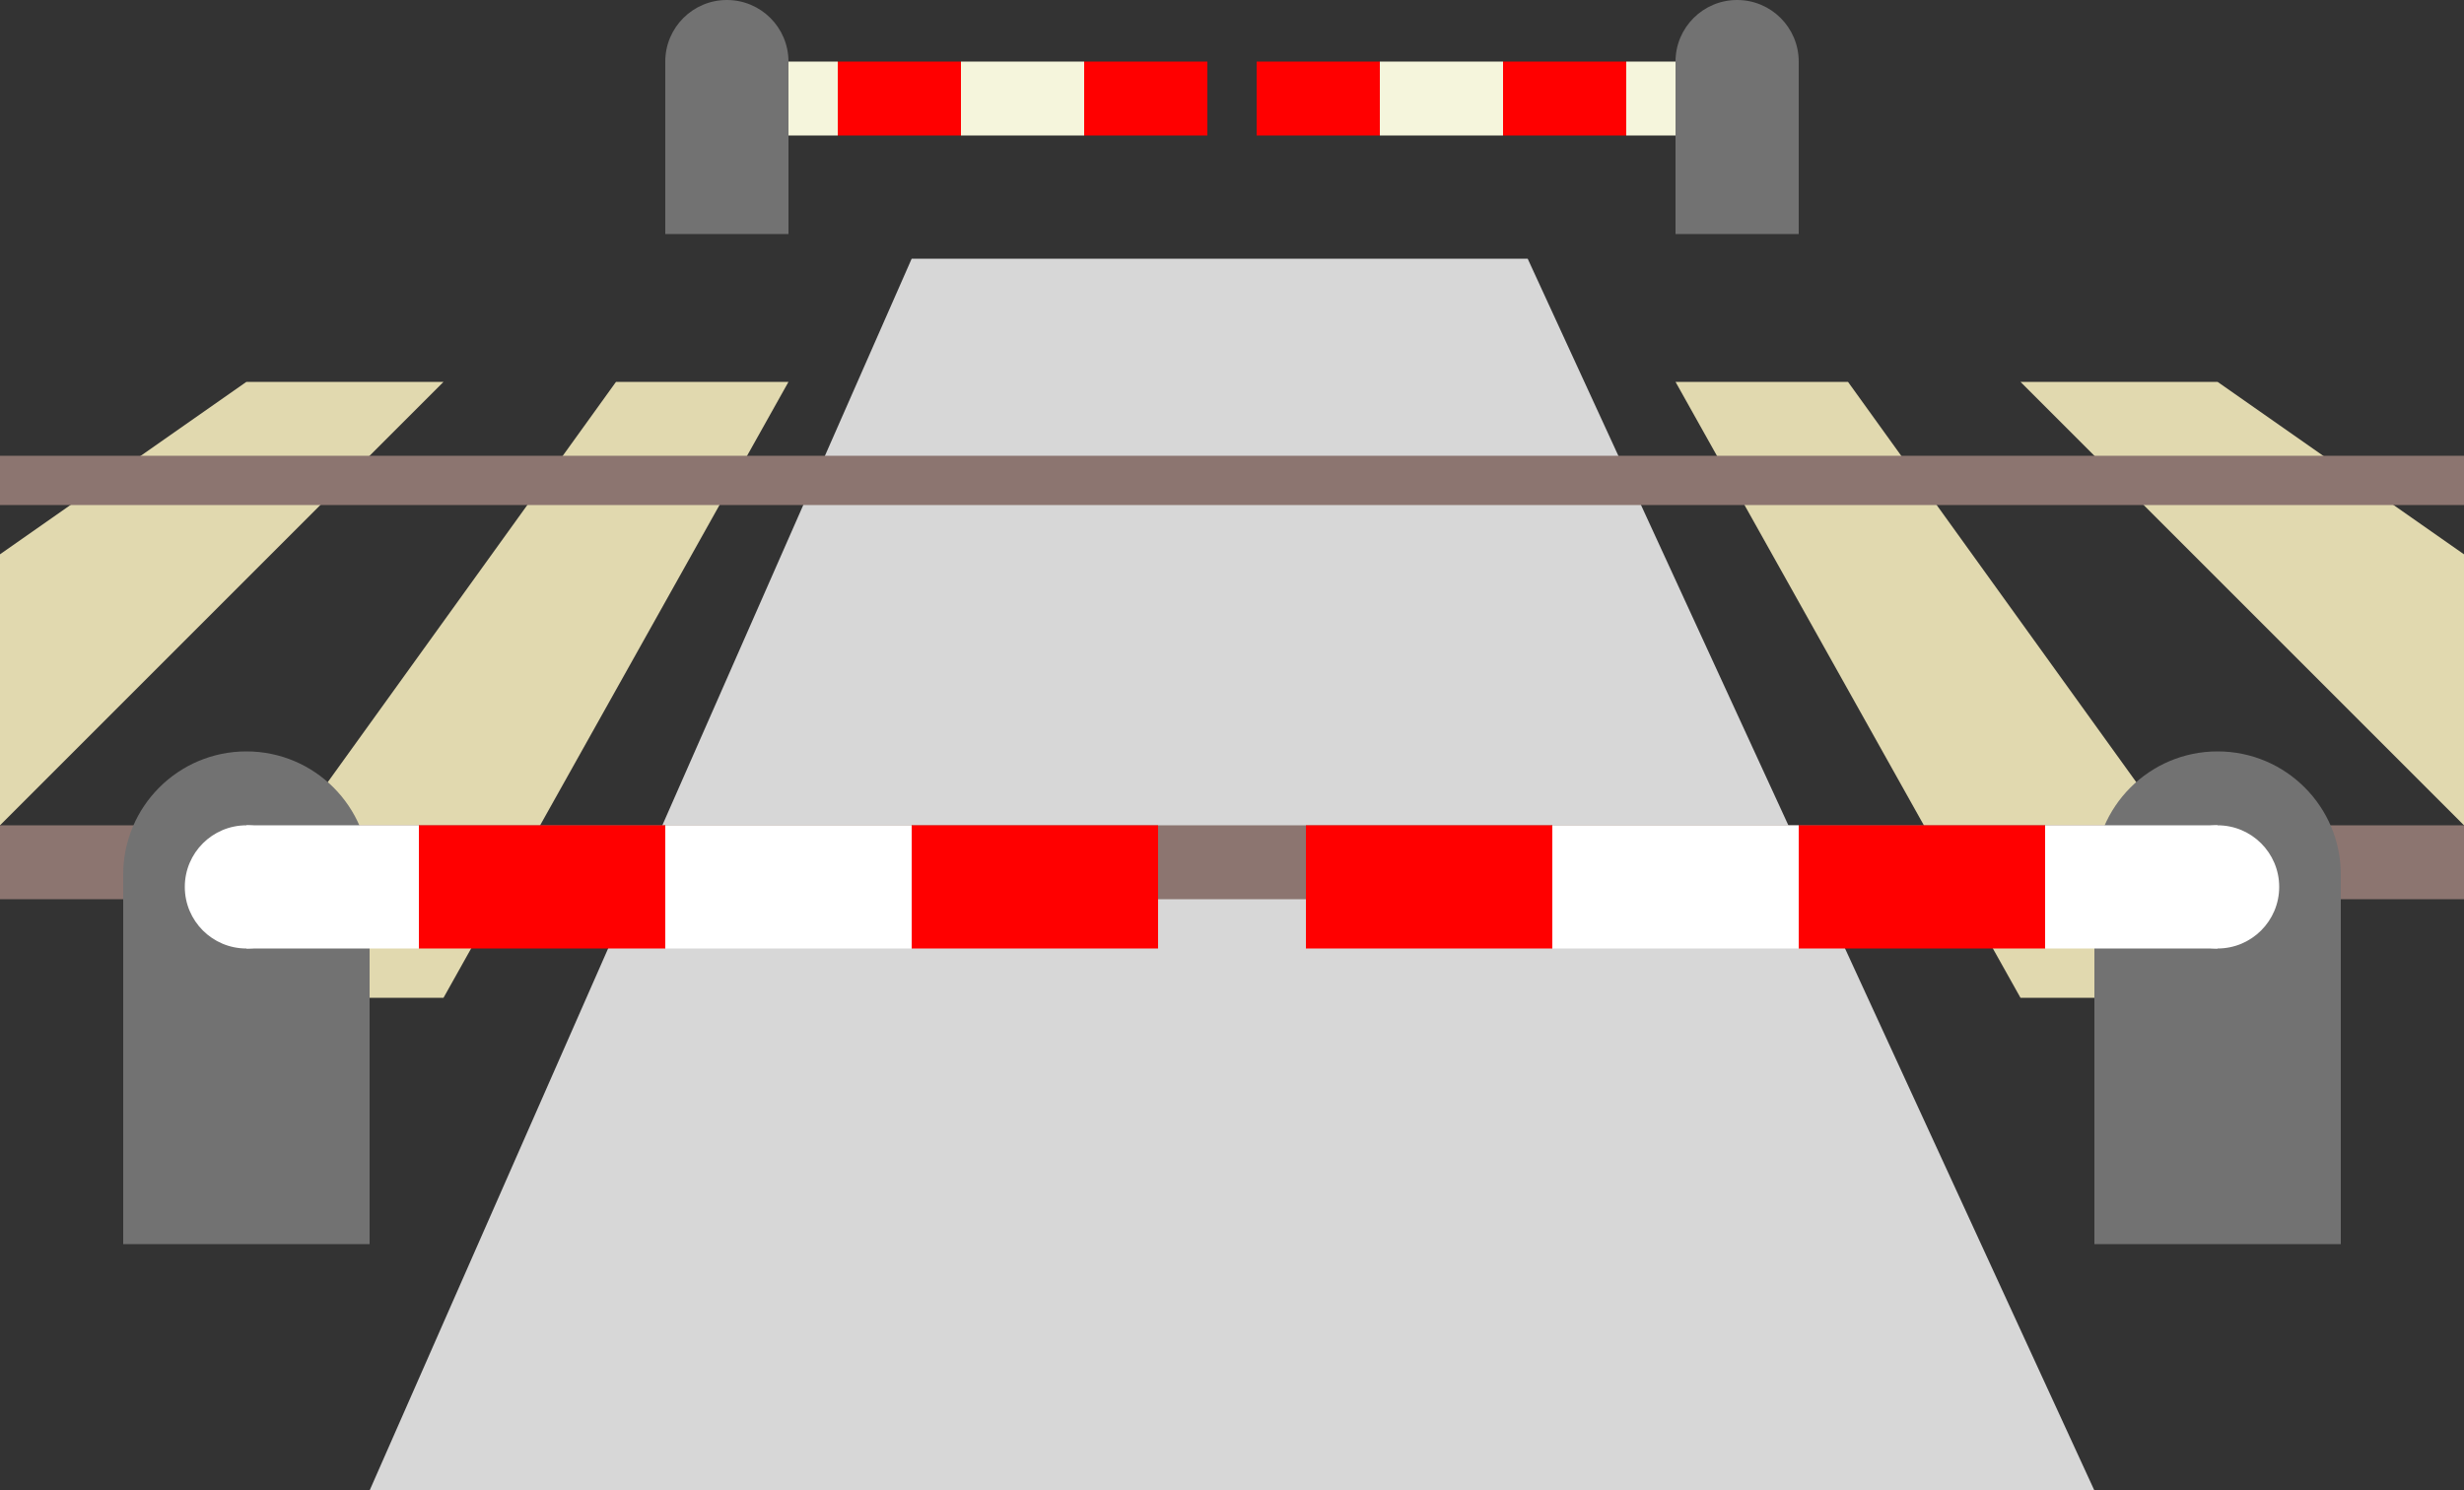<?xml version="1.0" encoding="UTF-8" standalone="no"?>
<svg
   xmlns:dc="http://purl.org/dc/elements/1.1/"
   xmlns:cc="http://creativecommons.org/ns#"
   xmlns:rdf="http://www.w3.org/1999/02/22-rdf-syntax-ns#"
   xmlns:svg="http://www.w3.org/2000/svg"
   xmlns="http://www.w3.org/2000/svg"
   xmlns:sodipodi="http://sodipodi.sourceforge.net/DTD/sodipodi-0.dtd"
   xmlns:inkscape="http://www.inkscape.org/namespaces/inkscape"
   version="1.1"
   id="svg68"
   sodipodi:docname="ek_double_half.svg"
   inkscape:version="0.92.1 r15371"
   width="100"
   height="60.5">
  <rect width="100%" height="100%" fill="#333333" stroke="none"/>
  <defs
     id="defs72" />
  <sodipodi:namedview
     pagecolor="#ffffff"
     bordercolor="#666666"
     borderopacity="1"
     objecttolerance="10"
     gridtolerance="10"
     guidetolerance="10"
     inkscape:pageopacity="0"
     inkscape:pageshadow="2"
     inkscape:window-width="1366"
     inkscape:window-height="706"
     id="namedview70"
     showgrid="false"
     inkscape:zoom="2.36"
     inkscape:cx="142.58475"
     inkscape:cy="50"
     inkscape:window-x="-8"
     inkscape:window-y="-8"
     inkscape:window-maximized="1"
     inkscape:current-layer="svg68"
     fit-margin-top="0"
     fit-margin-left="0"
     fit-margin-right="0"
     fit-margin-bottom="0" />
  <polygon
     points="85,100 15,100 37,50 62,50 "
     id="polygon2"
     style="fill:#d7d7d7"
     transform="translate(0,-39.5)" />
  <polygon
     points="0,73 0,62 10,55 18,55 "
     id="polygon4"
     style="fill:#e1d9af"
     transform="translate(0,-39.5)" />
  <polygon
     points="18,80 7,80 25,55 32,55 "
     id="polygon6"
     style="fill:#e1d9af"
     transform="translate(0,-39.5)" />
  <polygon
     points="100,73 100,62 90,55 82,55 "
     id="polygon8"
     style="fill:#e1d9af"
     transform="translate(0,-39.5)" />
  <polygon
     points="82,80 93,80 75,55 68,55 "
     id="polygon10"
     style="fill:#e1d9af"
     transform="translate(0,-39.5)" />
  <polygon
     points="100,60 0,60 0,58 100,58 "
     id="polygon12"
     style="fill:#8c7570"
     transform="translate(0,-39.5)" />
  <polygon
     points="100,76 0,76 0,73 100,73 "
     id="polygon14"
     style="fill:#8c7570"
     transform="translate(0,-39.5)" />
  <polygon
     points="95,90 85,90 85,75 95,75 "
     id="polygon16"
     style="fill:#727272"
     transform="translate(0,-39.5)" />
  <circle
     cx="90"
     cy="35.5"
     r="5"
     id="circle18"
     style="fill:#727272" />
  <circle
     cx="90"
     cy="36"
     r="2.5"
     id="circle20"
     style="fill:#ffffff" />
  <rect
     x="83"
     y="33.5"
     height="5"
     width="7"
     id="rect22"
     style="fill:#ffffff" />
  <rect
     x="73"
     y="33.5"
     height="5"
     width="10"
     id="rect24"
     style="fill:#ff0000" />
  <rect
     x="63"
     y="33.5"
     height="5"
     width="10"
     id="rect26"
     style="fill:#ffffff" />
  <rect
     x="53"
     y="33.5"
     height="5"
     width="10"
     id="rect28"
     style="fill:#ff0000" />
  <polygon
     points="5,90 15,90 15,75 5,75 "
     id="polygon30"
     style="fill:#727272"
     transform="translate(0,-39.5)" />
  <circle
     cx="10"
     cy="35.5"
     r="5"
     id="circle32"
     style="fill:#727272" />
  <circle
     cx="10"
     cy="36"
     r="2.5"
     id="circle34"
     style="fill:#ffffff" />
  <rect
     x="10"
     y="33.5"
     height="5"
     width="7"
     id="rect36"
     style="fill:#ffffff" />
  <rect
     x="17"
     y="33.5"
     height="5"
     width="10"
     id="rect38"
     style="fill:#ff0000" />
  <rect
     x="27"
     y="33.5"
     height="5"
     width="10"
     id="rect40"
     style="fill:#ffffff" />
  <rect
     x="37"
     y="33.5"
     height="5"
     width="10"
     id="rect42"
     style="fill:#ff0000" />
  <rect
     x="29"
     y="2.5"
     width="5"
     height="3"
     id="rect44"
     style="fill:#f5f5dc" />
  <rect
     x="34"
     y="2.5"
     width="5"
     height="3"
     id="rect46"
     style="fill:#ff0000" />
  <rect
     x="39"
     y="2.5"
     width="5"
     height="3"
     id="rect48"
     style="fill:#f5f5dc" />
  <rect
     x="44"
     y="2.5"
     width="5"
     height="3"
     id="rect50"
     style="fill:#ff0000" />
  <rect
     x="27"
     y="2.5"
     height="7"
     width="5"
     id="rect52"
     style="fill:#727272" />
  <circle
     cx="29.5"
     cy="2.5"
     r="2.5"
     id="circle54"
     style="fill:#727272" />
  <rect
     x="51"
     y="2.5"
     width="5"
     height="3"
     id="rect56"
     style="fill:#ff0000" />
  <rect
     x="56"
     y="2.5"
     width="5"
     height="3"
     id="rect58"
     style="fill:#f5f5dc" />
  <rect
     x="61"
     y="2.5"
     width="5"
     height="3"
     id="rect60"
     style="fill:#ff0000" />
  <rect
     x="66"
     y="2.5"
     width="5"
     height="3"
     id="rect62"
     style="fill:#f5f5dc" />
  <rect
     x="68"
     y="2.5"
     height="7"
     width="5"
     id="rect64"
     style="fill:#727272" />
  <circle
     cx="70.5"
     cy="2.5"
     r="2.5"
     id="circle66"
     style="fill:#727272" />
</svg>

